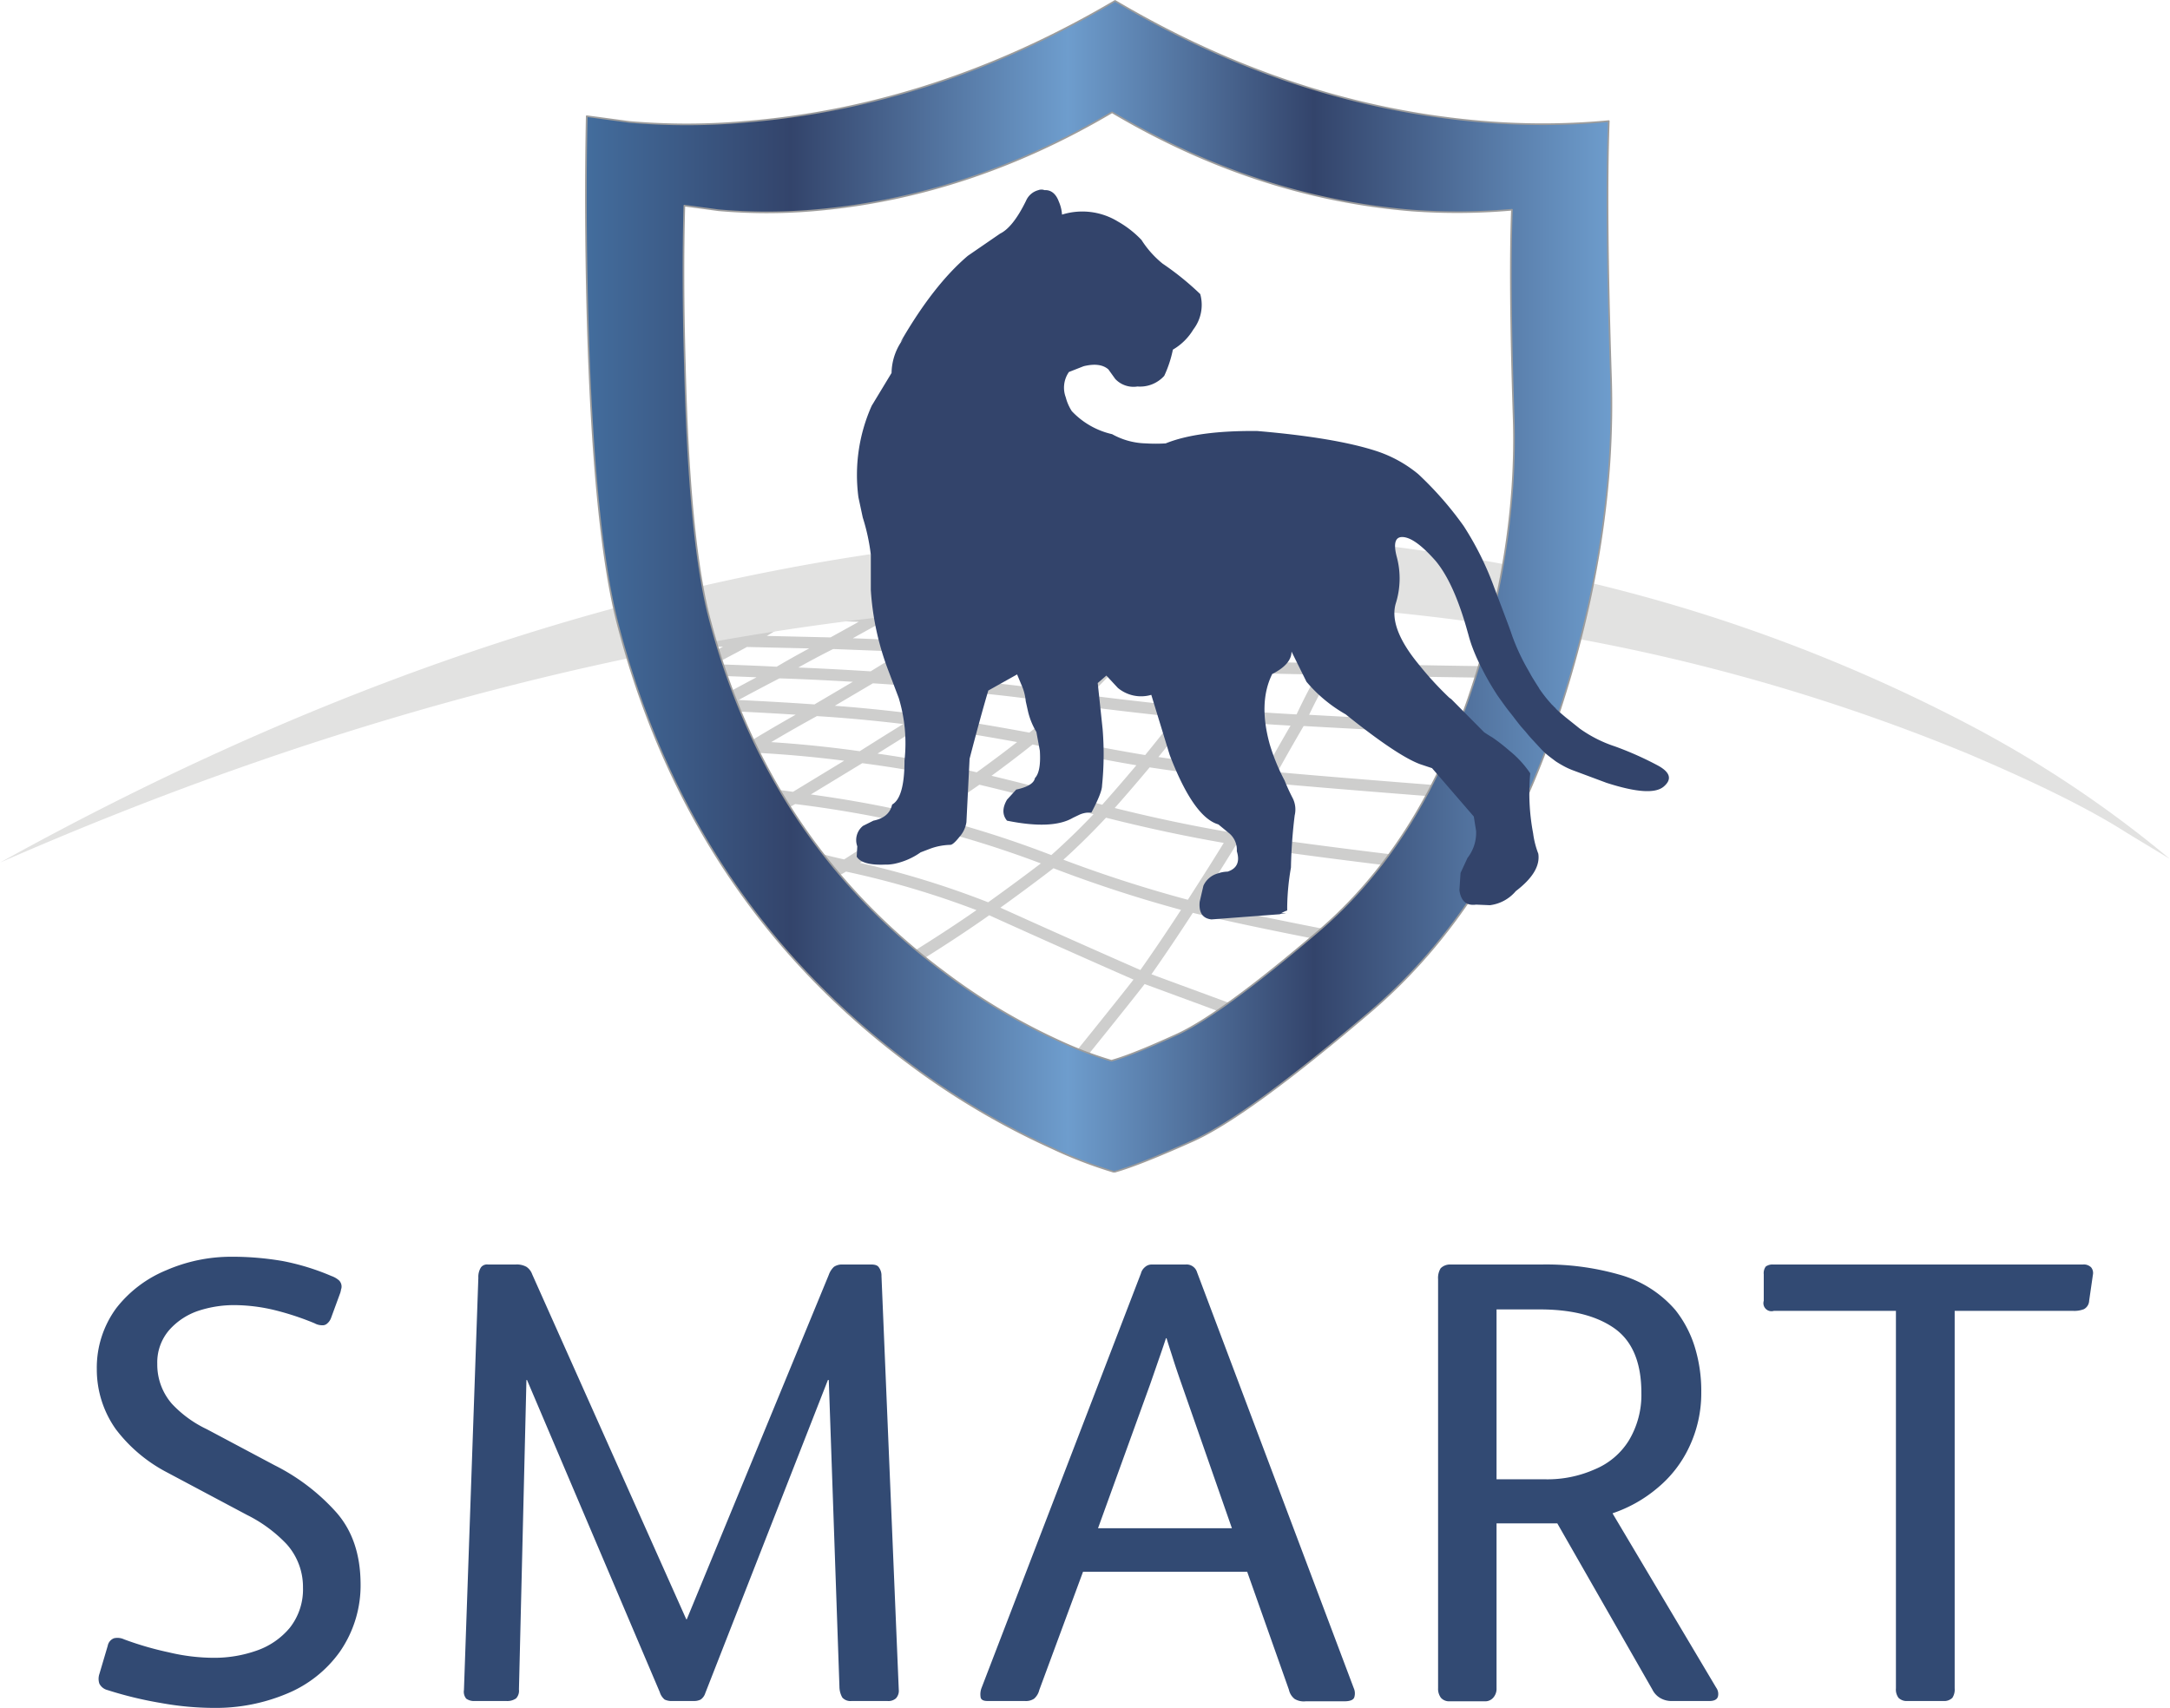 <svg id="Layer_1" data-name="Layer 1" xmlns="http://www.w3.org/2000/svg" xmlns:xlink="http://www.w3.org/1999/xlink" viewBox="0 0 376.8 296.55"><defs><style>.cls-1,.cls-2,.cls-3,.cls-4,.cls-5,.cls-6{fill-rule:evenodd;}.cls-1{fill:url(#linear-gradient);}.cls-2,.cls-4{fill:none;stroke-linecap:round;stroke-linejoin:round;}.cls-2{stroke:#9c9c9c;stroke-width:0.5px;}.cls-3{fill:#324a73;}.cls-4{stroke:#cececd;stroke-width:2px;}.cls-5{fill:#e2e2e1;}.cls-6{fill:#33446b;}</style><linearGradient id="linear-gradient" x1="0.25" y1="178.63" x2="312.66" y2="178.63" gradientUnits="userSpaceOnUse"><stop offset="0" stop-color="#436d9d"/><stop offset="0.2" stop-color="#33446b"/><stop offset="0.47" stop-color="#6e9dcd"/><stop offset="0.71" stop-color="#33446b"/><stop offset="1" stop-color="#6e9dcd"/></linearGradient><symbol id="final_logo_1.ai_Illustrator_Sym" data-name="final_logo_1.ai/Illustrator Sym" viewBox="0 0 312.91 357.25"><g id="Layer_1-2" data-name="Layer 1"><path class="cls-1" d="M252,64.15q-47.46-3.86-91.4-29.9h-.15Q116.3,60.3,69,64.15a167,167,0,0,1-28.35-.1l-10.4-1.4q-.6,21.75.15,48.25,1.25,52.65,7.25,76.5,17.55,68.4,71.85,108.85A186.81,186.81,0,0,0,145,317.4a114.52,114.52,0,0,0,15.25,5.75h.25q6.24-1.75,19.4-7.75,13.5-6,43.6-31.75t45.5-70.5q15.35-44.81,13.9-86.5-1.35-41.45-.5-62.75A189.25,189.25,0,0,1,252,64.15ZM311.86,36.9q-1,26.45.65,77.5T295.36,221.15q-18.9,55.3-56.15,87.1T185.36,347.5q-16.61,7.46-24,9.5H161a134.25,134.25,0,0,1-18.75-7.2,230.84,230.84,0,0,1-43.9-26q-66.9-50-88.6-134.4-7.3-29-9-94.5Q-.1,62.76.51,35.4l13,1.75a203.26,203.26,0,0,0,34.9,0q58.4-4.65,113-36.85l.1,0,0,0q54.5,32.21,113,36.85A215.76,215.76,0,0,0,311.86,36.9Z"/><path class="cls-2" d="M160.46,323.15q6.24-1.75,19.4-7.75,13.5-6,43.6-31.75t45.5-70.5q15.35-44.81,13.9-86.5-1.35-41.45-.5-62.75a189.25,189.25,0,0,1-30.35.25q-47.46-3.86-91.4-29.9h-.15Q116.3,60.3,69,64.15a167,167,0,0,1-28.35-.1l-10.4-1.4q-.6,21.75.15,48.25,1.25,52.65,7.25,76.5,17.55,68.4,71.85,108.85A186.81,186.81,0,0,0,145,317.4a114.52,114.52,0,0,0,15.25,5.75M161.36,357q7.39-2.06,24-9.5,16.74-7.61,53.85-39.25,37.25-31.8,56.15-87.1,18.94-55.54,17.15-106.75-1.65-51-.65-77.5a215.76,215.76,0,0,1-37.4.25Q216,32.5,161.51.3l0,0-.1,0q-54.6,32.21-113,36.85a203.26,203.26,0,0,1-34.9,0L.51,35.4q-.6,27.35.2,59.5,1.74,65.5,9.05,94.5,21.69,84.4,88.6,134.4a230.84,230.84,0,0,0,43.9,26A134.25,134.25,0,0,0,161,357"/></g></symbol></defs><title>FINAL_LOGO_ACCEPTEDX_Style2 [Converted]</title><path class="cls-3" d="M234.55,246.45h5c.67,0,1.1.17,1.3.5a2.38,2.38,0,0,1,.45,1.5l3,71.8a1.93,1.93,0,0,1-.5,1.55,2,2,0,0,1-1.5.45H236.1a1.88,1.88,0,0,1-1.6-.6,3.86,3.86,0,0,1-.5-1.9l-1.85-53.25H232l-21.3,54.4a2.1,2.1,0,0,1-.8,1.1,2.5,2.5,0,0,1-1.15.25H205a2.82,2.82,0,0,1-1.35-.25,2.67,2.67,0,0,1-.85-1.3l-23.05-54.2h-.1l-1.3,53.75a1.93,1.93,0,0,1-.5,1.55,2.66,2.66,0,0,1-1.7.45H170.7a2.34,2.34,0,0,1-1.5-.4,1.87,1.87,0,0,1-.4-1.5l2.5-71.6a3.12,3.12,0,0,1,.45-1.8,1.34,1.34,0,0,1,1.25-.5h4.75a3.47,3.47,0,0,1,1.9.4,2.62,2.62,0,0,1,1,1.3l26.75,59.9h.1l24.65-59.8a3.45,3.45,0,0,1,.9-1.4A2.49,2.49,0,0,1,234.55,246.45Zm58.8,20.6q-1-2.85-1.6-4.8c-.4-1.23-.72-2.23-.95-3h-.1c-.27.83-.62,1.87-1.05,3.1s-1,2.9-1.7,4.9l-9.05,25h23.25Zm-5.1-20.6h5.85a1.9,1.9,0,0,1,2,1.35L323.3,320a2.25,2.25,0,0,1,.1,1.6c-.13.43-.65.67-1.55.7H315a3.12,3.12,0,0,1-1.95-.4,2.77,2.77,0,0,1-1-1.6L304.8,299.8H276.3l-7.6,20.55a2.87,2.87,0,0,1-.9,1.5,2.54,2.54,0,0,1-1.6.4h-6.5q-1.15,0-1.2-.75a3.13,3.13,0,0,1,.15-1.45L286.35,248a2.1,2.1,0,0,1,.7-1.1A1.72,1.72,0,0,1,288.25,246.45Zm-159.9-1.35a51.7,51.7,0,0,1,9,.75,41.36,41.36,0,0,1,8.45,2.6,4,4,0,0,1,1.3.75,1.5,1.5,0,0,1,.45,1.1,1.27,1.27,0,0,1-.1.5c0,.17-.07.33-.1.5l-1.65,4.5a2.32,2.32,0,0,1-.65.9,1.18,1.18,0,0,1-.9.3,2.76,2.76,0,0,1-1.3-.35,48.2,48.2,0,0,0-7-2.3,30.45,30.45,0,0,0-6.95-.85,19.84,19.84,0,0,0-6.25,1,11.73,11.73,0,0,0-5,3.3,8.58,8.58,0,0,0-2.1,5.9,10.36,10.36,0,0,0,2.55,6.95,20,20,0,0,0,6.05,4.4l11.75,6.25a36,36,0,0,1,10.7,8.15q4.16,4.69,4.25,12.25a20.24,20.24,0,0,1-3.6,12A21.18,21.18,0,0,1,138,321a31.85,31.85,0,0,1-12.6,2.45,51.89,51.89,0,0,1-9.2-.85,66.34,66.34,0,0,1-9.3-2.25,2.18,2.18,0,0,1-1.4-1.1,2.62,2.62,0,0,1,0-1.7l1.45-4.9a1.72,1.72,0,0,1,1.1-1.3,2.74,2.74,0,0,1,1.75.2,55.29,55.29,0,0,0,7.75,2.25,33.86,33.86,0,0,0,7.9.95,22.08,22.08,0,0,0,7.35-1.25,13,13,0,0,0,5.75-3.95,10.75,10.75,0,0,0,2.3-7A11.14,11.14,0,0,0,138,295a24.47,24.47,0,0,0-6.85-5.05l-14-7.45a26.51,26.51,0,0,1-8.8-7.45,17.93,17.93,0,0,1-3.3-10.4A17.45,17.45,0,0,1,108.45,254a21.2,21.2,0,0,1,8.65-6.55A28.27,28.27,0,0,1,128.35,245.1Zm219.75,9.15v29.5h8.45A20.18,20.18,0,0,0,365.2,282a12.61,12.61,0,0,0,5.85-4.95,15.36,15.36,0,0,0,2.2-8.3q0-8-4.8-11.3t-13.35-3.2Zm-8-7.8h15.75a46.18,46.18,0,0,1,13.55,1.75,19.77,19.77,0,0,1,9.75,6.15,19.57,19.57,0,0,1,3.35,6.35,25.92,25.92,0,0,1,1.15,7.95,21.78,21.78,0,0,1-2.1,9.5,20.56,20.56,0,0,1-5.5,7.1,23.78,23.78,0,0,1-7.8,4.4l.1.2,17.9,30.1a1.85,1.85,0,0,1,.3,1.5c-.13.5-.58.77-1.35.8h-6.6a3.84,3.84,0,0,1-2.05-.5,3.48,3.48,0,0,1-1.4-1.5l-16.5-28.85H348.1V320a2.33,2.33,0,0,1-.55,1.65,1.84,1.84,0,0,1-1.55.65H340a1.9,1.9,0,0,1-1.55-.6,2.61,2.61,0,0,1-.5-1.7v-71a3.18,3.18,0,0,1,.45-1.9A2.28,2.28,0,0,1,340.1,246.45Zm109.8,0a1.79,1.79,0,0,1,1.45.5,1.57,1.57,0,0,1,.3,1.3l-.65,4.5a1.73,1.73,0,0,1-.9,1.45,4.53,4.53,0,0,1-1.85.3h-20.6v65.55a2.63,2.63,0,0,1-.4,1.65,2,2,0,0,1-1.55.55h-6.25a2,2,0,0,1-1.55-.55,2.43,2.43,0,0,1-.45-1.65V254.5h-21.2a1.4,1.4,0,0,1-1.75-1.75v-4.6a1.94,1.94,0,0,1,.35-1.35,2,2,0,0,1,1.3-.35Z" transform="translate(-88.24 -26.85)"/><path class="cls-4" d="M209.45,143.1q9.35.3,13.9.55,4.54-2.7,9.35-5.1l-15-.35q-4.6,2.51-8.25,4.3m-2.5-4.4,10.75.1a78.78,78.78,0,0,0,8.7-5.35m6.3,5.7,8.4-4.65q-2.81,0-11.55-.35m-6.2,10.1q-6,3.1-10.45,5.6,9.4.41,17,.95l9.75-5.75Q230,143.85,223.35,143.65Zm19.55-10.9a3.56,3.56,0,0,0-1.8,1.15l15,.15,3.6-2.7m-38.25,33.4,4.7.65,11.6-7.05q-9.5-1.35-18.85-1.8l-2.2,1.2m29.2,36.1q7.95-4.9,14-9.2a154.56,154.56,0,0,0-24.95-7.5,15.74,15.74,0,0,1-2.55,1.35m2.55-1.35q-3-.65-4.8-1.2m-11.3-19.4q5.35-3.26,11-6.35m-7.2,17.25,3.45-2a202.09,202.09,0,0,1,21.35,3.75l-12.5,8m55.9-46.6a23.7,23.7,0,0,1-2.75,4.1q5.7.15,17.1.25.71-.94,5.4-9.85m12.15,9.45q-5.74.45-17.55.4-2.1,2.85-5.2,7.5,8.06.45,18.7.55,1.54-2.89,4.05-8.45l1.05-2.4,1.25-2.85a4,4,0,0,1-1.25,2.85m-75.6,7.05q9.15.4,16.7.95,3-2.35,6.85-5.75l-15.7-.3q-3.8,2.35-7.85,5.1l-8.6,5.3q9.25.56,17.3,1.6l-8.9,5.9q9.19,1.25,19.25,3.15,4.05-3.19,7.95-6.75m-3.45-14a35.89,35.89,0,0,1,3.25-3.1M265,140.1q-3,2.1-8,6,8.4.75,18.3,2.3l6.75-6.9Zm15,27.65q-10.54-3-21.9-5.7-6.7,4.65-10.55,7.1A180.67,180.67,0,0,1,271,176.5a121.21,121.21,0,0,0,8.95-8.75q3.75-4.2,7.5-8.7-10.35-1.7-20.15-4-4.1,3.3-9.25,7a194.31,194.31,0,0,0-20.3-3.7q6.45-4.09,10.3-6.4-9.6-1.24-18.15-1.75m30,34.45q13.24,6,26.7,11.9,3.94-5.55,8.3-12.3A231.11,231.11,0,0,1,271,176.5Q266,180.36,260,184.65Zm40.1-42.25-5.9,8.15q12,1,19.9,1.4a99.64,99.64,0,0,1,4.7-9M280,167.75q11.35,2.9,22.4,4.75,4.09-7.25,6.1-10.65-9.56-1.09-21-2.8,4.1-5,6.7-8.5-11.06-1.16-18.9-2.2M331.2,176.4q-19.8-2.4-28.85-3.9-2.66,4.4-7.4,11.75,9,2.2,24.25,5.15m23-36q-19.31-1-28.15-1.5-3.6,6.15-5.6,9.9,9.75.9,29.65,2.45m-50-29.65-6.15,6.8q8.25.65,18.05,1m-28.25-8.05q8.2.3,16.35.3m-55.45,3.9,15.55.6M302.8,202.5l-16.15-5.95q-2.2,2.89-11,13.8m71.05-66.8q-19.4-.26-27.95-.6" transform="translate(-88.24 -26.85)"/><path class="cls-5" d="M434.57,155.1A197.68,197.68,0,0,1,465,176l-7.44-4.5q-8.79-5.65-25.39-12.8l-1.73-.75A337.15,337.15,0,0,0,358,137.05Q301.62,127.19,241.4,134q-75.56,8.66-153.16,42.65Q165.9,133.6,241.4,122.8q60.27-8.6,116.56,3.8a283.15,283.15,0,0,1,74.25,27.2Z" transform="translate(-88.24 -26.85)"/><use id="sheild" width="312.91" height="357.25" transform="translate(101.59 0) scale(0.57)" xlink:href="#final_logo_1.ai_Illustrator_Sym"/><path class="cls-6" d="M332,120.13c-1.48-.18-1.88,1-1.2,3.52a14.41,14.41,0,0,1-.2,8q-1.23,4.2,3.9,10.47a57.17,57.17,0,0,0,5.4,5.9l.35.25,5.7,5.75c.53.35,1,.65,1.4.88a30.48,30.48,0,0,1,2.9,2.25,17.85,17.85,0,0,1,3.7,4,37.58,37.58,0,0,0,.5,10.4,15.23,15.23,0,0,0,.9,3.55q.49,3.15-3.9,6.5a7,7,0,0,1-4.5,2.45l-2.4-.1c-1.67.23-2.63-.6-2.9-2.5l.2-3,1.2-2.6a7.1,7.1,0,0,0,1.5-4.7l-.4-2.5-7.25-8.4-2.1-.7q-4-1.5-12.9-8.65a25.08,25.08,0,0,1-6.8-5.65L312.5,140q0,2.2-3.35,3.9-2.44,4.91-.45,12.15a34.8,34.8,0,0,0,2.6,6.35,33.45,33.45,0,0,0,1.4,3.05,4.39,4.39,0,0,1,.35,3,87.29,87.29,0,0,0-.65,9.07,42.46,42.46,0,0,0-.65,6.78v.67a5.33,5.33,0,0,0-1,.45,4.88,4.88,0,0,1,.8,0l-.8.1-.3.1-11.85.9c-1.53-.17-2.22-1.18-2.05-3.05l.65-2.8a3.89,3.89,0,0,1,2.55-2.15,5.26,5.26,0,0,1,1.65-.3c1.63-.53,2.17-1.72,1.6-3.55a3.73,3.73,0,0,0-1.5-3.25l-1.7-1.4q-4.31-1.25-8.45-12.05l-3.2-10.45a6.31,6.31,0,0,1-5.8-1.2l-2-2.15-1.5,1.3.85,8a53.45,53.45,0,0,1-.1,9.8q0,1.2-1.85,4.7a4.32,4.32,0,0,0-2.05.35l-1.15.55q-3.56,2.1-11.45.5-1.25-1.5,0-3.65l1.6-1.75c2-.43,3.08-1.1,3.25-2,.73-.77,1-2.35.85-4.75l-.6-3.25a12.59,12.59,0,0,1-1.45-3.55l-.4-1.8a8.77,8.77,0,0,0-.75-2.85l-.75-1.8-5,2.8q-1.35,4.54-3.25,11.85l-.55,11a4.87,4.87,0,0,1-1.2,2.55c-.73.93-1.27,1.4-1.6,1.4a10.89,10.89,0,0,0-3.45.65l-1.7.65a12.19,12.19,0,0,1-4.62,2,9.4,9.4,0,0,1-1.48.15l.5-.05q-4.49.3-5.5-1.35l.1-1.8a3.15,3.15,0,0,1,1-3.55l1.8-.9c1.83-.37,2.92-1.3,3.25-2.8q2.15-1.2,2.15-7.65a27.11,27.11,0,0,0-1-10.85l-1.8-4.75a47.42,47.42,0,0,1-3.05-14v-6.15a35.17,35.17,0,0,0-1.4-6.45l-.75-3.5a29.46,29.46,0,0,1,2.3-15.9l3.45-5.7a10.09,10.09,0,0,1,2.43-6.4l-.88,1.05q5.7-9.9,11.7-15l5.6-3.85q2.25-1.1,4.5-5.7a3.23,3.23,0,0,1,2.15-1.85,1.46,1.46,0,0,1,1.05,0c1.13-.07,2,.62,2.5,2a6.71,6.71,0,0,1,.55,2.25,11.83,11.83,0,0,1,9.7,1.2,17.54,17.54,0,0,1,4.1,3.2,17.12,17.12,0,0,0,3.65,4.1,49.73,49.73,0,0,1,6.55,5.3,7,7,0,0,1-1.2,6.15,10,10,0,0,1-3.55,3.5,20.3,20.3,0,0,1-1.5,4.55,5.65,5.65,0,0,1-4.65,1.85,4.36,4.36,0,0,1-3.85-1.3L280.7,91c-1-.87-2.47-1-4.3-.55l-2.55,1a4.76,4.76,0,0,0-.55,4.4,8.1,8.1,0,0,0,1.05,2.4,13.79,13.79,0,0,0,7,4,12.58,12.58,0,0,0,5.85,1.6,28.11,28.11,0,0,0,3.45,0q5.55-2.25,15.9-2.15,13.38,1.14,20.5,3.42a22.29,22.29,0,0,1,7.45,4.06v0a59.71,59.71,0,0,1,7.88,9,52.86,52.86,0,0,1,5.37,10.85q2.55,6.71,2.85,7.6c.23.7.5,1.42.8,2.15a36.81,36.81,0,0,0,2,4.1c.23.4.47.82.7,1.25.43.73.9,1.48,1.4,2.25a.58.58,0,0,0,.15.25,22.47,22.47,0,0,0,1.9,2.4,1.93,1.93,0,0,0,.35.35,2.16,2.16,0,0,0,.4.4,2.21,2.21,0,0,0,.25.3c.47.43,1,.87,1.5,1.3l2.5,2a22.68,22.68,0,0,0,6.13,3.1,57.17,57.17,0,0,1,7.45,3.32c2.14,1.17,2.48,2.39,1,3.65s-4.8,1-9.93-.65l-5.9-2.2v0a12.46,12.46,0,0,1-1.65-.77c-.37-.2-.73-.42-1.1-.65-.2-.13-.38-.27-.55-.4-.5-.37-1-.75-1.45-1.15a11.36,11.36,0,0,1-.85-.85,0,0,0,0,1,0,0l-1.25-1.35c-.47-.5-.9-1-1.3-1.5l-.8-.9c-.43-.53-.85-1.07-1.25-1.6s-.85-1.07-1.25-1.6l-.55-.75c-.37-.53-.73-1-1.1-1.55-.73-1.13-1.4-2.25-2-3.35-.23-.43-.45-.85-.65-1.25a31.85,31.85,0,0,1-1.8-4.1c-.23-.67-.43-1.33-.6-2a.5.5,0,0,1-.05-.15q-2.36-8.59-5.6-12.45C335.24,121.68,333.42,120.3,332,120.13Z" transform="translate(-88.24 -26.85)"/></svg>